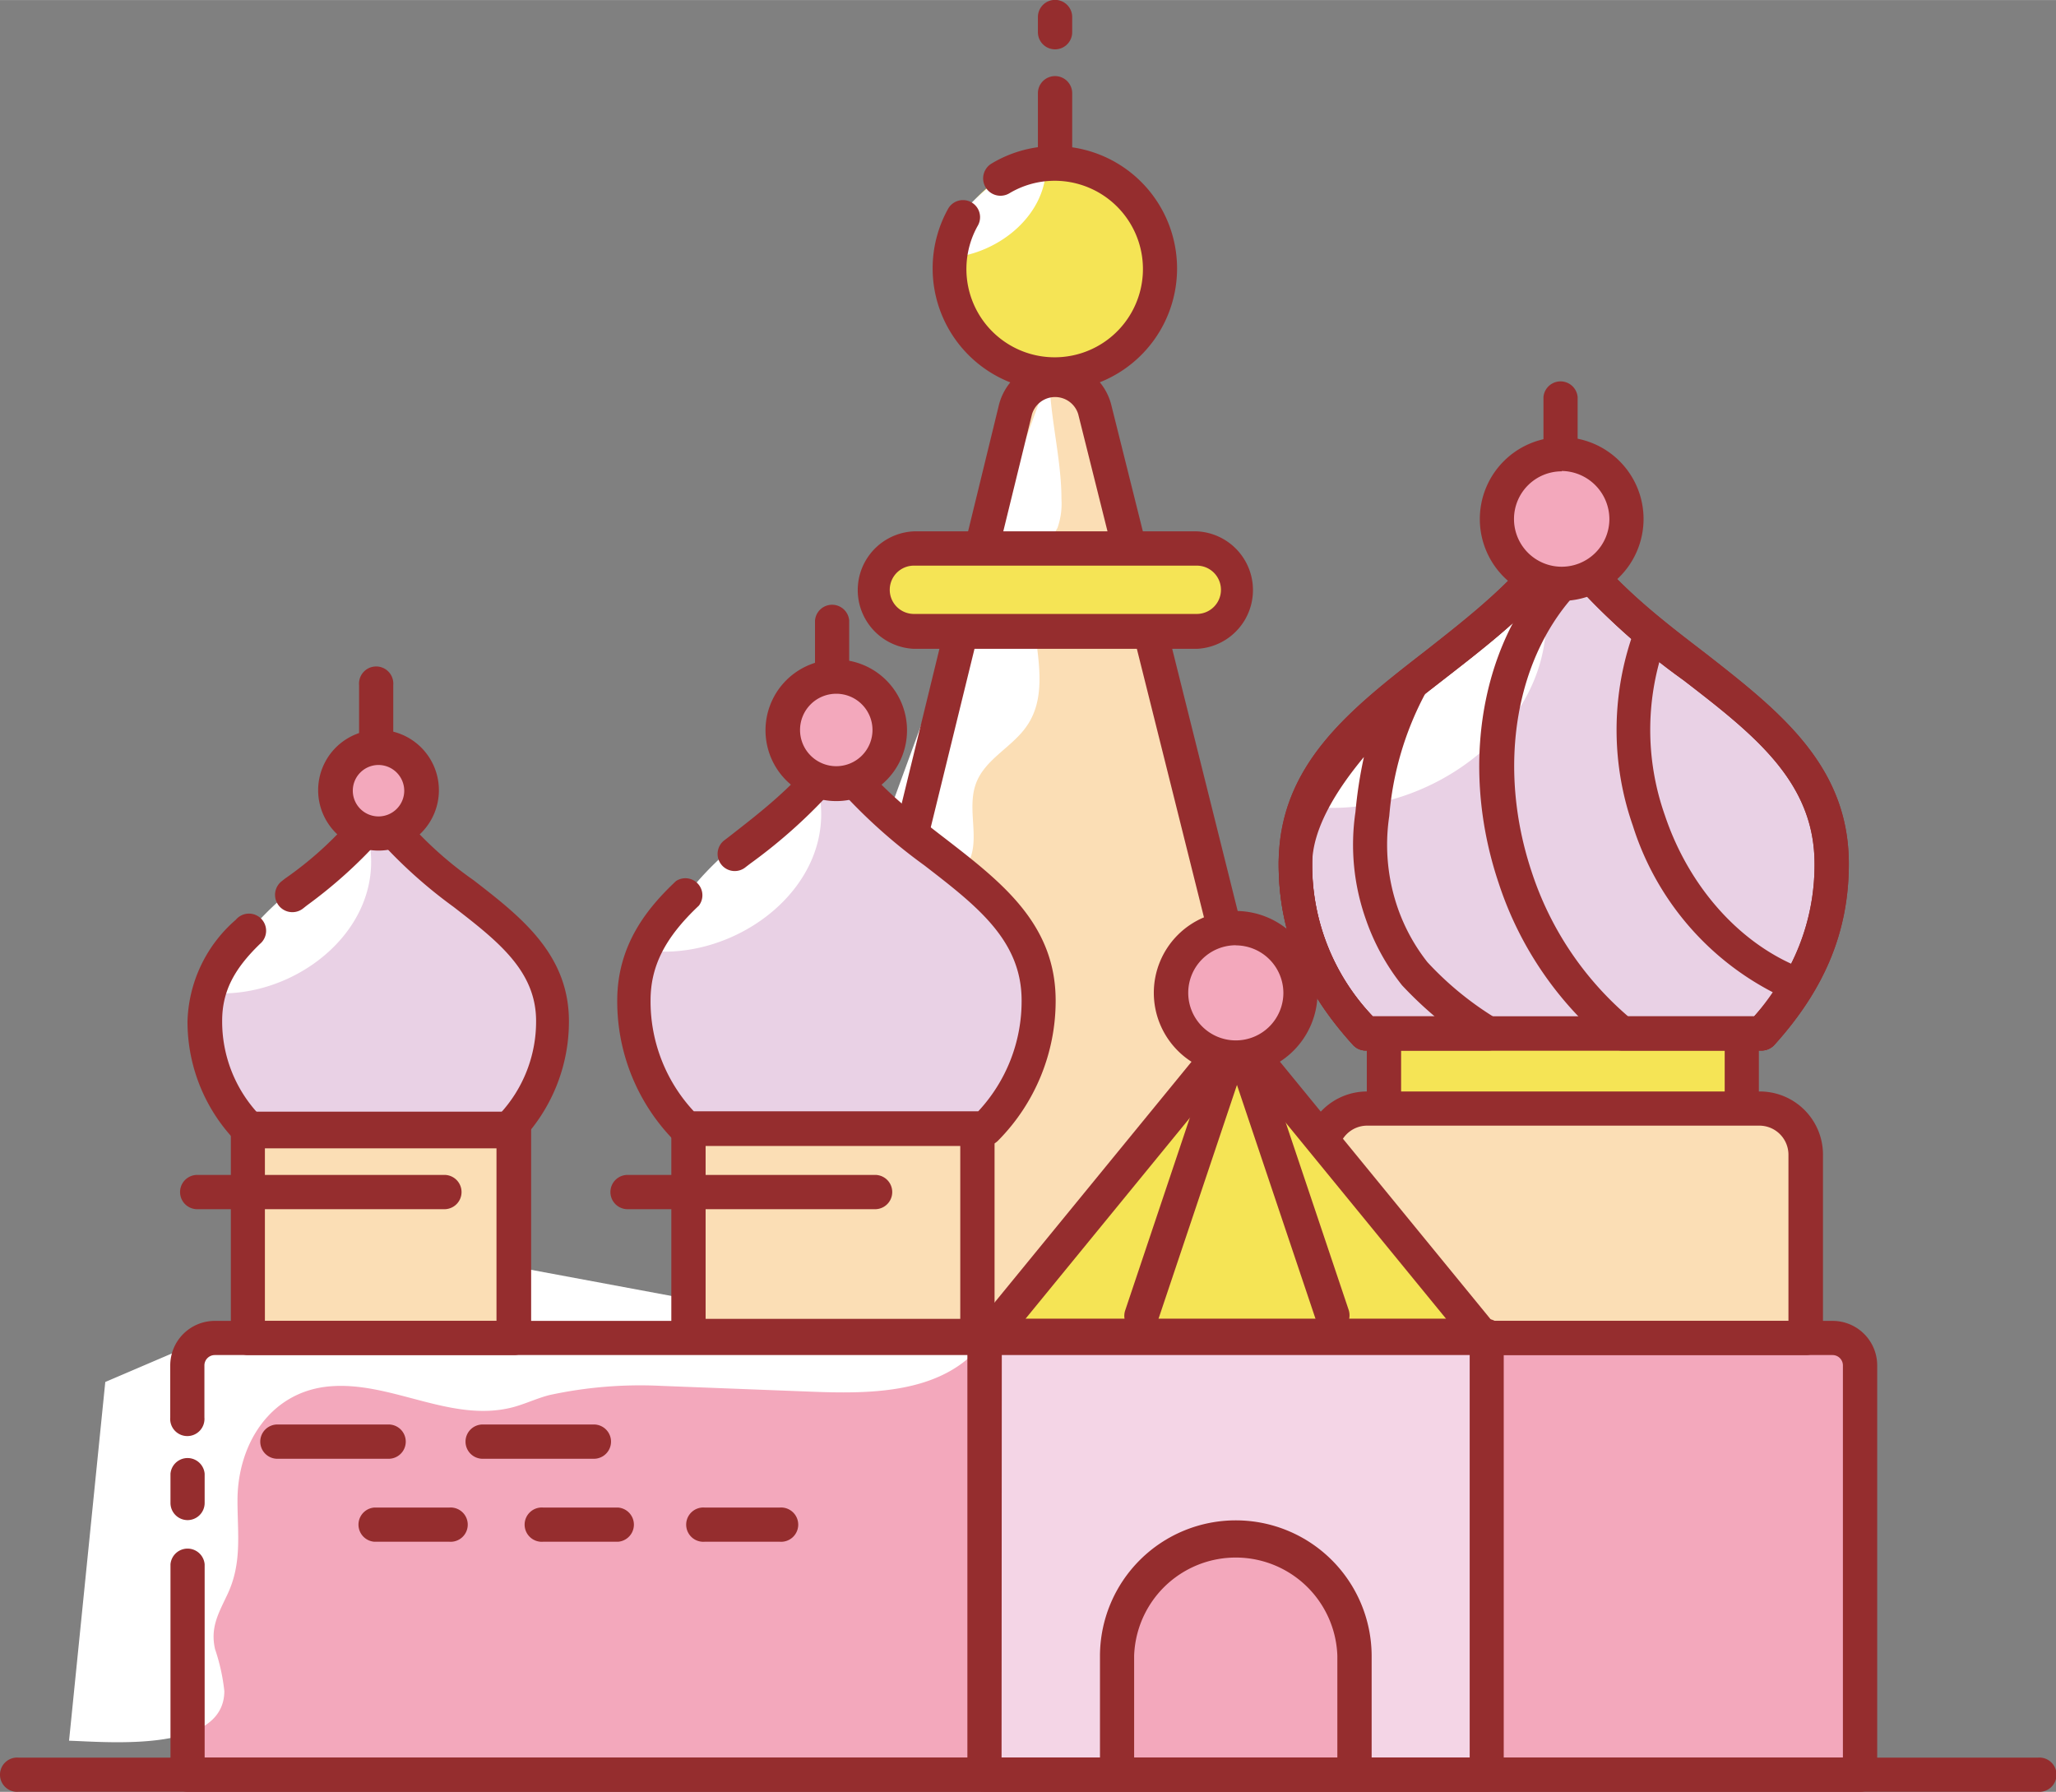 <?xml version="1.0" standalone="no"?><!DOCTYPE svg PUBLIC "-//W3C//DTD SVG 1.1//EN" "http://www.w3.org/Graphics/SVG/1.1/DTD/svg11.dtd"><svg class="icon" width="64px" height="55.78px" viewBox="0 0 1175 1024" version="1.1" xmlns="http://www.w3.org/2000/svg"><rect x="0" y="0" width="1175" height="1024" fill="#808080" stroke="none"/><path d="M726.547 644.99L625.662 234.617A23.255 23.255 0 0 0 580.464 234.617L479.785 644.438 575.84 772.856l150.707-128.211" fill="#FBDEB5" /><path d="M599.716 213.916c0 23.324 6.901 47.889 6.901 71.213a41.748 41.748 0 0 1-2.277 16.561 97.642 97.642 0 0 1-8.212 12.283C577.911 342.265 605.996 385.669 587.364 414.03c-8.35 12.973-24.911 19.597-29.879 34.503s3.105 32.018-4.485 45.06c-5.175 8.971-15.871 12.283-25.601 14.422a326.877 326.877 0 0 1-37.401 5.934z" fill="#FFFFFF" /><path d="M602.959 153.398m-60.241 0a60.241 60.241 0 1 0 120.483 0 60.241 60.241 0 1 0-120.483 0Z" fill="#F5E455" /><path d="M1006.846 590.545c24.842-27.602 40.023-57.205 40.023-96.607 0-84.738-100.954-108.683-153.329-184.036-50.098 73.007-153.329 99.298-153.329 184.036 0 39.747 15.112 69.695 39.954 96.607z" fill="#E9D1E5" /><path d="M479.785 654.237a8.695 8.695 0 0 1-2.277 0 9.73 9.73 0 0 1-6.901-11.8l100.126-410.442a33.122 33.122 0 0 1 64.52 0l85.497 342.334a9.799 9.799 0 1 1-18.976 4.761L616.208 236.687a13.801 13.801 0 0 0-26.429 0L489.308 646.715a9.868 9.868 0 0 1-9.523 7.522z" fill="#952D2E" /><path d="M563.419 644.99a103.508 103.508 0 0 0 30.155-73.145c0-63.899-75.906-82.047-115.652-138.907-37.815 55.204-115.721 75.008-115.721 138.907a103.922 103.922 0 0 0 30.155 73.145zM289.746 646.508a89.292 89.292 0 0 0 25.946-62.864c0-55.204-65.417-70.385-99.367-119.241-32.432 47.337-99.367 64.382-99.367 119.241a88.947 88.947 0 0 0 25.946 62.864z" fill="#E9D1E5" /><path d="M121.856 567.497a69.005 69.005 0 0 0 10.696 0c41.886-2.829 82.185-36.711 79.425-79.149l-0.483-6.901h-2.001c-40.161 19.459-75.491 51.34-87.636 86.049zM534.575 147.326a45.612 45.612 0 0 0 7.522 0c29.258-2.001 57.619-25.67 55.618-55.204v-5.037h-1.449c-28.43 13.594-53.203 35.952-61.69 60.241zM374.553 543.621a75.906 75.906 0 0 0 11.179 0c43.956-3.036 86.463-38.574 83.427-82.806l-0.483-7.66h-2.139C424.374 473.65 387.25 507.118 374.553 543.621zM754.563 461.368a102.265 102.265 0 0 0 15.25 0c59.896-4.14 117.723-52.513 113.582-113.237l-0.69-10.006h-2.898c-57.412 28.016-107.924 73.628-125.244 123.243z" fill="#FFFFFF" /><path d="M1063.016 1014.374H107.158v-234.134a15.733 15.733 0 0 1 15.664-15.664h924.667a15.733 15.733 0 0 1 15.664 15.664z" fill="#F3A8BC" /><path d="M790.929 591.028h204.531v38.436H790.929z" fill="#F5E455" /><path d="M1032.032 764.576h-277.055V659.826a26.429 26.429 0 0 1 26.291-26.36h224.473a26.36 26.36 0 0 1 26.291 26.36z" fill="#FBDEB5" /><path d="M557.002 772.856c-23.393 23.531-60.724 23.738-93.847 22.427l-85.566-3.312a244.899 244.899 0 0 0-63.485 5.244c-6.901 1.725-13.801 5.037-20.702 6.901-35.538 9.454-69.833-15.181-105.578-11.8-33.536 3.243-52.099 33.053-52.099 65.21 0 19.183 2.76 35.883-5.934 54.031-5.037 10.627-9.661 18.631-6.901 30.845a111.995 111.995 0 0 1 5.313 23.945c0 35.469-66.383 29.12-88.74 28.43l20.702-205.014 178.102-76.251z" fill="#FFFFFF" /><path d="M1032.032 774.374h-277.055a9.799 9.799 0 0 1-9.799-9.799V659.826a36.09 36.09 0 0 1 36.09-36.09h224.473a36.09 36.09 0 0 1 36.09 36.09v104.75a9.73 9.73 0 0 1-9.799 9.799z m-267.256-19.528H1022.096V659.826a16.63 16.63 0 0 0-16.561-16.561h-224.266a16.561 16.561 0 0 0-16.492 16.561z" fill="#952D2E" /><path d="M393.46 644.99h165.129v118.482H393.46zM141.592 644.99h152.156v119.586H141.592z" fill="#FBDEB5" /><path d="M562.798 763.471h286.923v250.764H562.798z" fill="#F4D5E6" /><path d="M638.359 1005.127v-58.93a67.487 67.487 0 0 1 67.901-66.659 67.487 67.487 0 0 1 67.832 66.659v58.93" fill="#F3A8BC" /><path d="M706.26 591.304l-140.839 172.168h281.678l-140.839-172.168z" fill="#F5E455" /><path d="M1164.66 1023.965H10.62a9.799 9.799 0 1 1 0-19.528h1154.04a9.799 9.799 0 1 1 0 19.528zM1006.846 600.344h-226.681a9.937 9.937 0 0 1-6.901-3.174c-28.982-31.88-42.507-64.796-42.507-103.508 0-56.584 40.713-88.188 83.841-121.656 25.532-20.08 52.237-40.782 70.868-67.97a9.385 9.385 0 0 1 8.074-4.278 9.868 9.868 0 0 1 8.005 4.209c19.597 28.223 46.578 49.063 72.662 69.005 42.369 33.122 82.392 64.175 82.392 120.621 0 38.781-13.801 71.696-42.507 103.508a9.937 9.937 0 0 1-7.246 3.243z m-222.265-19.528h217.918a125.52 125.52 0 0 0 34.503-87.222c0-46.854-34.503-73.766-74.87-104.888a386.428 386.428 0 0 1-68.66-62.795c-19.321 24.29-43.68 43.128-67.28 61.483-40.92 31.742-76.32 59.206-76.32 106.199a125.313 125.313 0 0 0 34.71 87.222zM563.419 654.789H392.356a9.937 9.937 0 0 1-7.246-3.174A113.444 113.444 0 0 1 352.747 571.845c0-32.57 17.941-53.617 33.605-68.384A9.73 9.73 0 0 1 399.395 517.538c-19.252 18.148-27.602 34.503-27.602 54.169a92.122 92.122 0 0 0 24.773 63.416h162.438a92.191 92.191 0 0 0 24.842-63.416c0-34.503-25.808-54.169-55.618-77.217a310.523 310.523 0 0 1-50.305-45.474A302.104 302.104 0 0 1 428.653 493.593l-2.346 1.794a9.799 9.799 0 1 1-12.007-15.457l2.346-1.794c19.321-15.043 39.333-30.569 53.203-50.719a9.73 9.73 0 0 1 8.005-4.209 9.799 9.799 0 0 1 8.005 4.14c14.56 20.702 34.503 36.642 54.307 51.823 32.501 25.118 63.14 48.925 63.14 92.674a113.444 113.444 0 0 1-32.708 79.77 9.937 9.937 0 0 1-7.177 3.174zM289.746 656.238H142.903a9.661 9.661 0 0 1-7.246-3.174 98.263 98.263 0 0 1-28.499-69.419 79.701 79.701 0 0 1 27.602-58.033 9.799 9.799 0 1 1 13.801 13.801c-15.181 14.698-21.599 27.602-21.599 44.025a77.493 77.493 0 0 0 20.702 53.065h138.01a77.493 77.493 0 0 0 20.702-53.065c0-28.637-21.875-45.612-47.199-65.21a275.606 275.606 0 0 1-42.369-38.022 270.362 270.362 0 0 1-41.403 37.194l-2.001 1.587A9.799 9.799 0 0 1 160.775 503.737l2.001-1.587a203.979 203.979 0 0 0 45.474-43.266 9.661 9.661 0 0 1 8.005-4.278 9.73 9.73 0 0 1 8.005 4.209 211.569 211.569 0 0 0 46.371 44.163C297.543 523.817 325.145 545.14 325.145 583.644a98.608 98.608 0 0 1-28.43 69.419 9.661 9.661 0 0 1-6.97 3.174z" fill="#952D2E" /><path d="M1063.016 1023.965H107.158A9.73 9.73 0 0 1 97.429 1014.374v-120.414a9.799 9.799 0 0 1 19.528 0v110.408h936.26v-224.059a5.934 5.934 0 0 0-5.865-5.934h-924.667a5.934 5.934 0 0 0-5.865 5.934v29.741a9.799 9.799 0 1 1-19.528 0v-29.741a25.463 25.463 0 0 1 25.394-25.463h924.667a25.463 25.463 0 0 1 25.463 25.463V1014.374a9.799 9.799 0 0 1-9.799 9.592z" fill="#952D2E" /><path d="M107.158 868.704a9.799 9.799 0 0 1-9.73-9.799v-16.699a9.799 9.799 0 0 1 19.528 0v16.699a9.799 9.799 0 0 1-9.799 9.799zM847.099 773.201H565.421a9.73 9.73 0 0 1-7.591-15.94l140.839-172.168a10.075 10.075 0 0 1 15.112 0l140.839 172.168a9.73 9.73 0 0 1-7.522 15.94z m-261.046-19.528h240.413l-120.207-146.981z" fill="#952D2E" /><path d="M849.583 1023.965H562.729A9.73 9.73 0 0 1 552.862 1014.374v-250.902a9.73 9.73 0 0 1 9.73-9.799H849.583a9.799 9.799 0 0 1 9.799 9.799V1014.374a9.799 9.799 0 0 1-9.799 9.592z m-277.193-19.528h267.532v-231.236H572.528z" fill="#952D2E" /><path d="M652.298 761.746a9.73 9.73 0 0 1-3.105-0.483 9.799 9.799 0 0 1-6.141-12.421l53.893-160.644a9.799 9.799 0 1 1 18.562 6.21l-53.893 160.644a9.799 9.799 0 0 1-9.316 6.693z" fill="#952D2E" /><path d="M761.464 761.746a9.73 9.73 0 0 1-9.247-6.901l-53.962-160.644a9.799 9.799 0 1 1 18.562-6.21l53.962 160.644a9.937 9.937 0 0 1-6.21 12.421 9.73 9.73 0 0 1-3.105 0.69zM558.589 773.201H393.46a9.799 9.799 0 0 1-9.799-9.73V644.99a9.799 9.799 0 0 1 9.799-9.73h165.129a9.799 9.799 0 0 1 9.799 9.73v118.482a9.799 9.799 0 0 1-9.799 9.73z m-155.33-19.528h145.532V654.789H403.259zM293.748 774.374H141.592a9.799 9.799 0 0 1-9.661-9.799V644.99a9.799 9.799 0 0 1 9.799-9.73h152.018a9.799 9.799 0 0 1 9.799 9.73v119.586a9.799 9.799 0 0 1-9.799 9.799z m-142.357-19.528H283.742v-100.057H151.391zM774.092 1014.926a9.868 9.868 0 0 1-9.799-9.799v-58.93a58.102 58.102 0 0 0-116.135 0v58.93a9.799 9.799 0 1 1-19.528 0v-58.93a77.631 77.631 0 0 1 155.261 0v58.93a9.868 9.868 0 0 1-9.799 9.799zM790.929 639.262a9.868 9.868 0 0 1-9.799-9.799v-38.436a9.799 9.799 0 0 1 19.597 0v38.436a9.868 9.868 0 0 1-9.799 9.799zM995.46 639.262a9.799 9.799 0 0 1-9.799-9.799v-38.436a9.799 9.799 0 0 1 19.528 0v38.436a9.799 9.799 0 0 1-9.73 9.799z" fill="#952D2E" /><path d="M254.07 691.016H112.61a9.799 9.799 0 0 1 0-19.597h141.46a9.799 9.799 0 0 1 0 19.597zM222.19 833.65h-63.554a9.799 9.799 0 1 1 0-19.597h63.554a9.799 9.799 0 0 1 0 19.597zM339.498 833.65h-63.554a9.799 9.799 0 1 1 0-19.597h63.554a9.799 9.799 0 0 1 0 19.597zM256.692 881.056h-42.852a9.799 9.799 0 0 1 0-19.528h42.852a9.799 9.799 0 1 1 0 19.528zM353.299 881.056h-42.852a9.799 9.799 0 1 1 0-19.528h42.852a9.799 9.799 0 0 1 0 19.528zM445.559 881.056h-42.783a9.799 9.799 0 1 1 0-19.528h42.783a9.799 9.799 0 1 1 0 19.528zM500.211 691.016h-141.46a9.799 9.799 0 1 1 0-19.597h141.46a9.799 9.799 0 0 1 0 19.597zM602.959 223.369a70.04 70.04 0 0 1-61.138-104.06 9.73 9.73 0 1 1 17.044 9.523A50.443 50.443 0 1 0 576.875 110.408 9.799 9.799 0 0 1 566.663 93.433a69.971 69.971 0 1 1 36.159 129.936z" fill="#952D2E" /><path d="M602.959 99.298A9.799 9.799 0 0 1 593.161 89.707V53.341a9.799 9.799 0 1 1 19.597 0V89.707a9.799 9.799 0 0 1-9.799 9.592zM475.507 393.674a9.73 9.73 0 0 1-9.73-9.799v-29.327a9.799 9.799 0 0 1 19.528 0v29.327a9.73 9.73 0 0 1-9.799 9.799zM214.737 430.522A9.73 9.73 0 0 1 205.214 420.931v-29.465a9.799 9.799 0 1 1 19.528 0V420.931A9.73 9.73 0 0 1 214.737 430.522zM602.959 28.154a9.799 9.799 0 0 1-9.799-9.799V9.799a9.799 9.799 0 1 1 19.597 0v8.557a9.799 9.799 0 0 1-9.799 9.799z" fill="#952D2E" /><path d="M216.324 451.845m-24.428 0a24.428 24.428 0 1 0 48.856 0 24.428 24.428 0 1 0-48.856 0Z" fill="#F3A8BC" /><path d="M216.324 486.071a34.503 34.503 0 1 1 34.503-34.503 34.503 34.503 0 0 1-34.503 34.503z m0-48.925a14.698 14.698 0 1 0 14.698 14.698 14.767 14.767 0 0 0-14.698-14.698z" fill="#952D2E" /><path d="M477.922 417.342m-30.638 0a30.638 30.638 0 1 0 61.276 0 30.638 30.638 0 1 0-61.276 0Z" fill="#F3A8BC" /><path d="M477.922 457.779A40.437 40.437 0 1 1 518.359 417.342a40.437 40.437 0 0 1-40.437 40.437z m0-61.345a20.702 20.702 0 1 0 20.702 20.702 20.702 20.702 0 0 0-20.702-20.702zM891.883 266.014a9.73 9.73 0 0 1-9.799-9.799v-29.327a9.799 9.799 0 0 1 19.528 0v29.327a9.73 9.73 0 0 1-9.73 9.799z" fill="#952D2E" /><path d="M498.555 313.421m23.738 0l161.334 0q23.738 0 23.738 23.738l0 0.069q0 23.738-23.738 23.738l-161.334 0q-23.738 0-23.738-23.738l0-0.069q0-23.738 23.738-23.738Z" fill="#F5E455" /><path d="M683.971 370.764H522.292a33.605 33.605 0 0 1 0-67.142H683.971a33.605 33.605 0 0 1 0 67.142z m-161.679-47.544a13.801 13.801 0 1 0 0 27.602H683.971a13.801 13.801 0 0 0 0-27.602zM1006.846 600.344h-226.681a9.937 9.937 0 0 1-6.901-3.174c-28.982-31.88-42.507-64.796-42.507-103.508 0-56.584 40.713-88.188 83.841-121.656 25.532-20.08 52.237-40.782 70.868-67.97a9.385 9.385 0 0 1 8.074-4.278 9.868 9.868 0 0 1 8.005 4.209c19.597 28.223 46.578 49.063 72.662 69.005 42.369 33.122 82.392 64.175 82.392 120.621 0 38.781-13.801 71.696-42.507 103.508a9.937 9.937 0 0 1-7.246 3.243z m-222.265-19.528h217.918a125.52 125.52 0 0 0 34.503-87.222c0-46.854-34.503-73.766-74.87-104.888a386.428 386.428 0 0 1-68.66-62.795c-19.321 24.29-43.68 43.128-67.28 61.483-40.92 31.742-76.32 59.206-76.32 106.199a125.313 125.313 0 0 0 34.71 87.222z" fill="#952D2E" /><path d="M780.164 600.344a9.937 9.937 0 0 1-6.901-3.174c-28.982-31.88-42.507-64.796-42.507-103.508 0-43.749 47.82-90.535 68.384-108.683a9.799 9.799 0 0 1 14.905 12.283 179.413 179.413 0 0 0-20.08 69.005 110.408 110.408 0 0 0 4.692 52.168 106.682 106.682 0 0 0 17.113 31.397 182.656 182.656 0 0 0 39.885 32.501 9.73 9.73 0 0 1-5.244 18.01h-38.022z m-0.69-167.751c-15.25 18.286-29.534 40.782-29.534 61a125.52 125.52 0 0 0 34.503 87.222h35.469a220.816 220.816 0 0 1-18.631-17.734 127.107 127.107 0 0 1-20.702-37.746 127.728 127.728 0 0 1-5.934-61.345 252.489 252.489 0 0 1 4.83-31.397zM888.088 326.739a9.799 9.799 0 0 1-8.626-5.106 9.937 9.937 0 0 1 0.897-10.627c1.725-2.277 3.45-4.623 5.106-6.901a9.661 9.661 0 0 1 8.005-4.278 9.73 9.73 0 0 1 8.005 4.209c1.587 2.277 3.243 4.485 4.899 6.901a9.868 9.868 0 0 1 0.966 10.351 10.213 10.213 0 0 1-8.902 5.382c-2.829 0-5.934 0-9.661 0.345z" fill="#952D2E" /><path d="M1006.846 600.344h-79.839a9.73 9.73 0 0 1-6.072-2.139A200.115 200.115 0 0 1 856.484 504.634c-24.221-72.041-7.936-148.154 40.437-189.488a10.075 10.075 0 0 1 6.901-2.277 9.73 9.73 0 0 1 6.901 3.519 284.715 284.715 0 0 0 38.919 37.677 9.868 9.868 0 0 1 2.898 11.248 146.636 146.636 0 0 0-1.104 100.471c13.801 41.403 43.68 74.594 79.356 87.912a9.592 9.592 0 0 1 5.865 5.934 9.73 9.73 0 0 1-0.897 8.281 187.142 187.142 0 0 1-21.944 29.258 9.937 9.937 0 0 1-6.97 3.174z m-76.389-19.528h72.041c3.864-4.485 7.384-8.971 10.627-13.801a161.955 161.955 0 0 1-79.977-95.227 165.612 165.612 0 0 1-0.759-107.096 315.767 315.767 0 0 1-29.396-28.016c-36.78 37.401-47.889 100.954-27.602 161.679a184.312 184.312 0 0 0 55.066 82.461z" fill="#952D2E" /><path d="M892.573 296.584m-36.987 0a36.987 36.987 0 1 0 73.973 0 36.987 36.987 0 1 0-73.973 0Z" fill="#F3A8BC" /><path d="M892.573 343.369A46.785 46.785 0 1 1 939.29 296.722a46.854 46.854 0 0 1-46.716 46.647z m0-74.042a27.257 27.257 0 1 0 27.188 27.395 27.602 27.602 0 0 0-27.188-27.602z" fill="#952D2E" /><path d="M706.26 567.428m-36.987 0a36.987 36.987 0 1 0 73.973 0 36.987 36.987 0 1 0-73.973 0Z" fill="#F3A8BC" /><path d="M706.26 614.145a46.785 46.785 0 1 1 46.716-46.716 46.854 46.854 0 0 1-46.716 46.716z m0-73.973a27.188 27.188 0 1 0 27.188 27.188 27.257 27.257 0 0 0-27.188-27.119z" fill="#952D2E" /></svg>